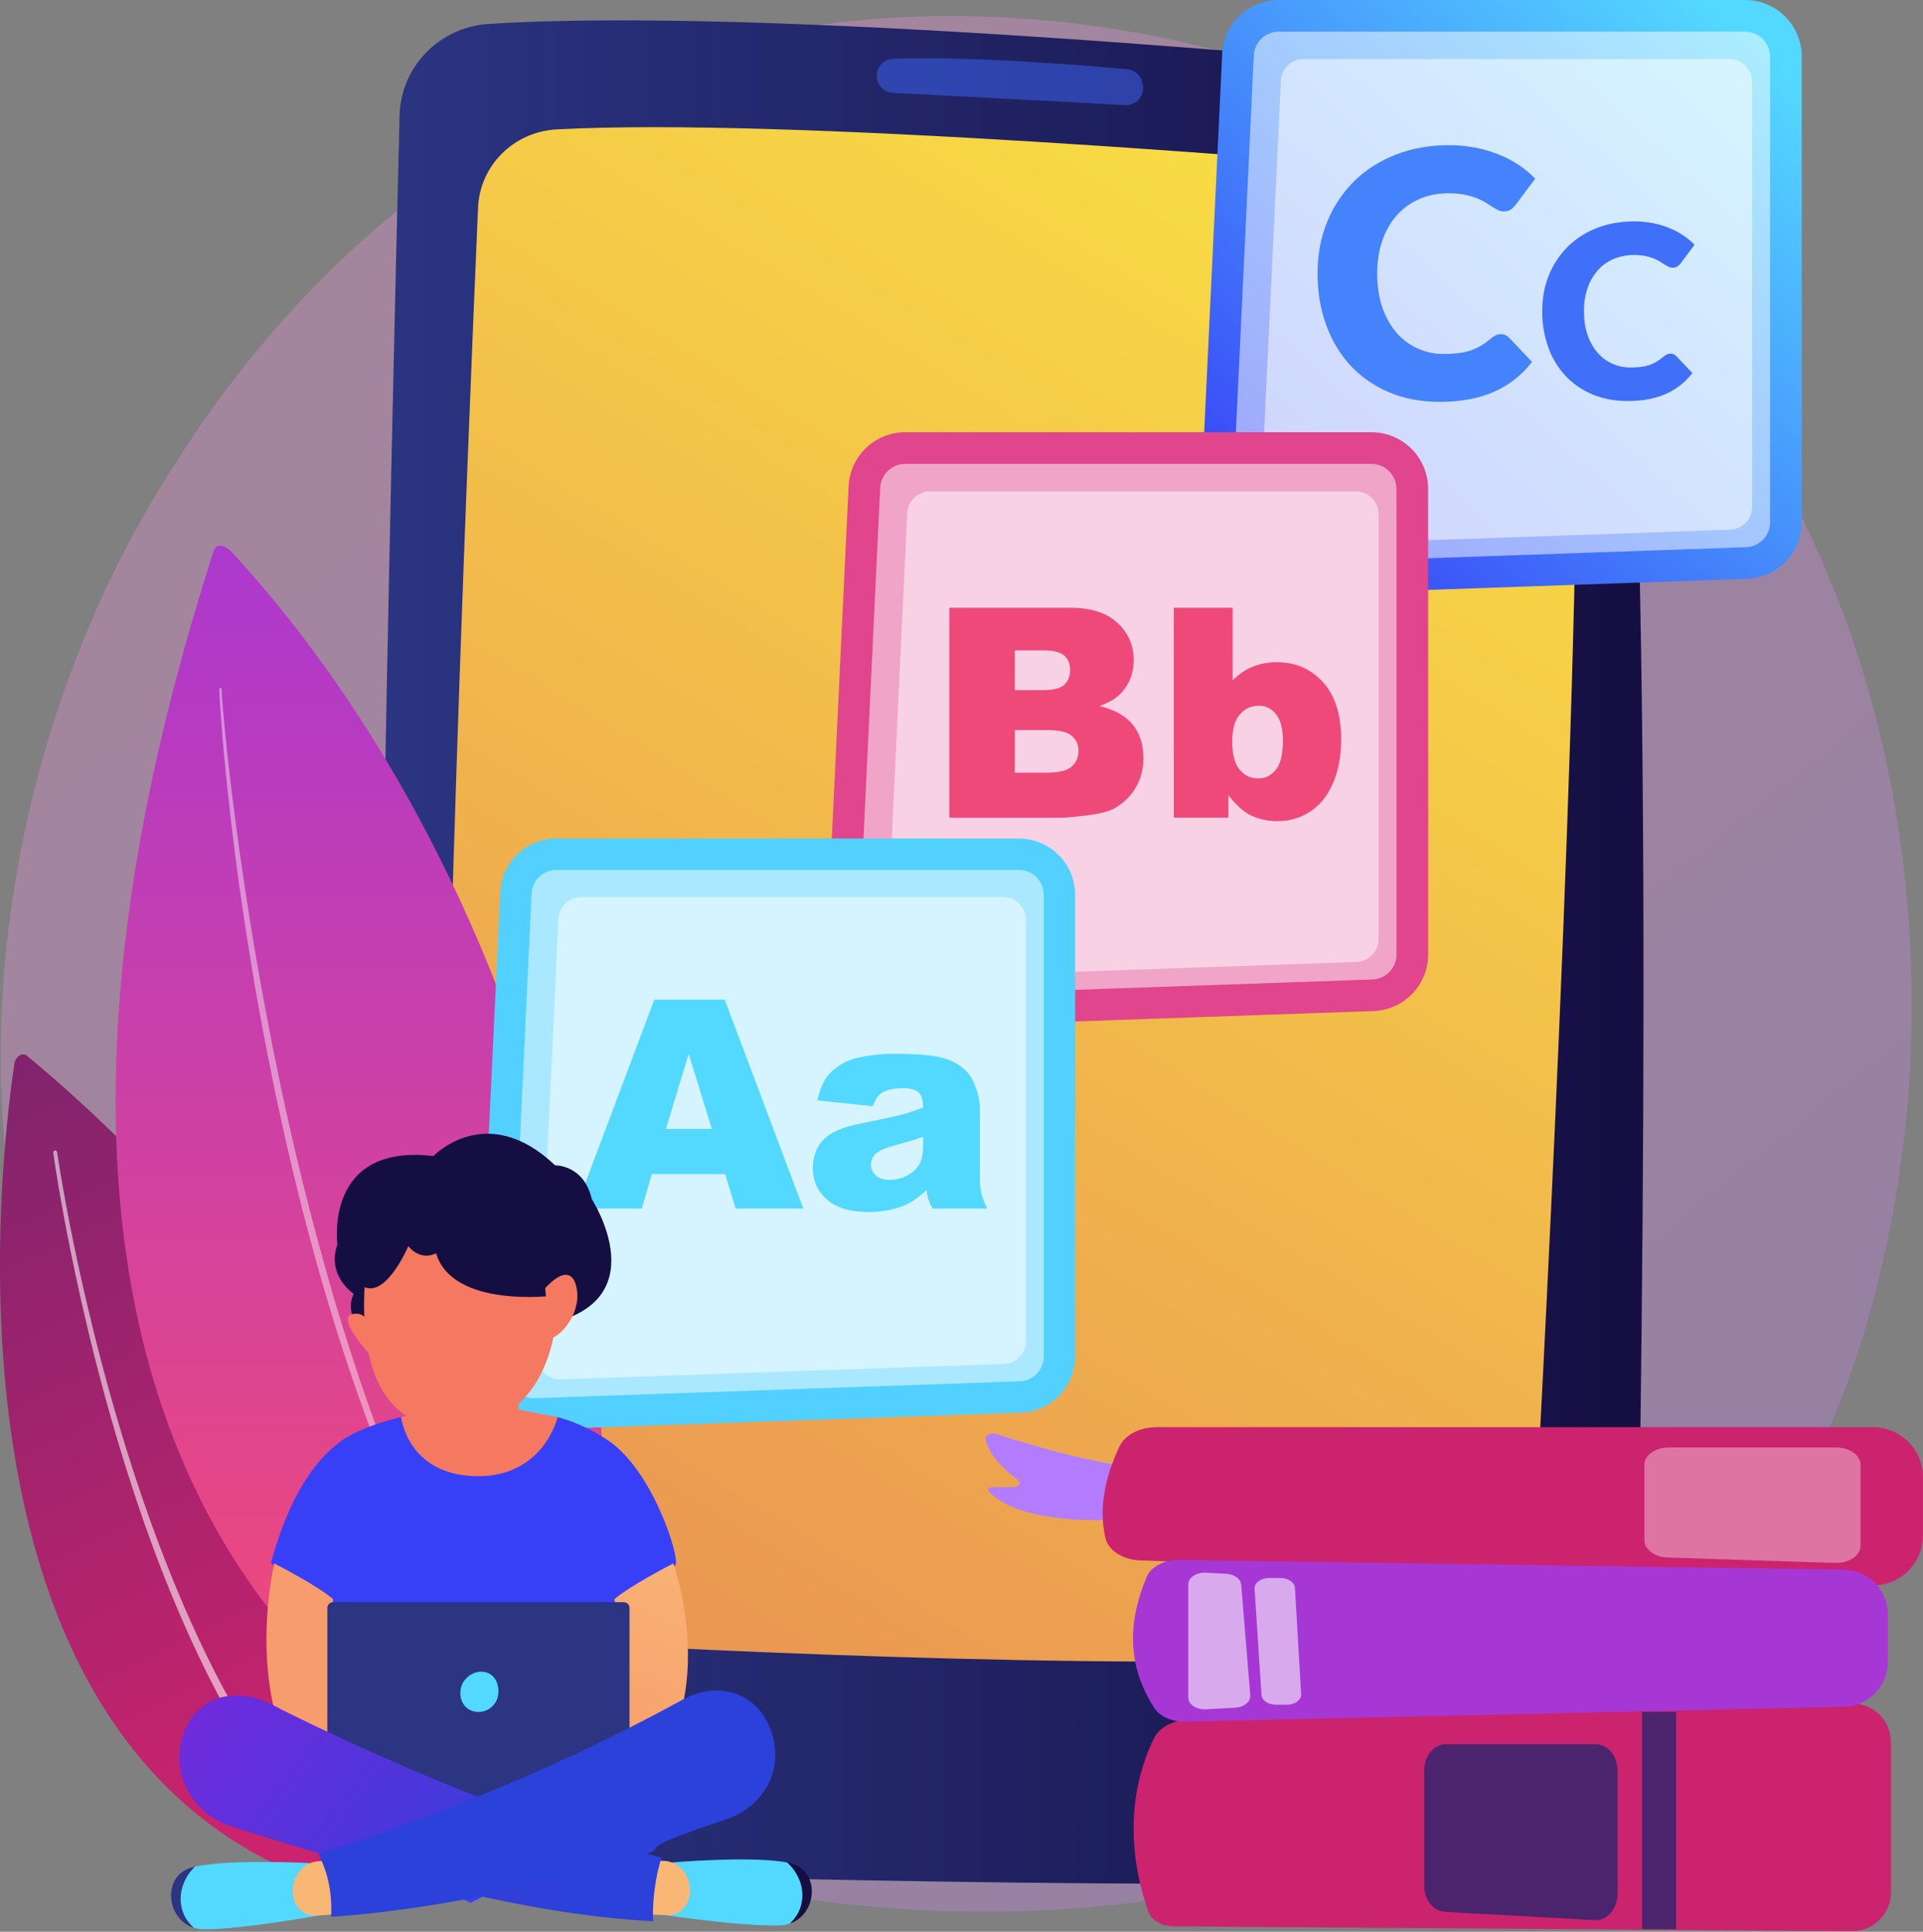 <svg width="2786" height="2799" viewBox="0 0 2786 2799" fill="none" xmlns="http://www.w3.org/2000/svg">
<rect x="0" y="0" width="2786" height="2799" fill="#808080" stroke="none"/>
<g clip-path="url(#clip0_0_3876)">
<path opacity="0.3" d="M2448.66 2383.6C2391.81 2442.7 2338.02 2480.81 2295.53 2510.92C1796 2864.87 1204.85 2761.7 1079.22 2736.5C893.699 2699.3 535.109 2627.38 275.849 2326.31C-116.391 1870.83 -55.311 1153.24 248.929 679.54C304.589 592.89 598.549 112.001 1196 34.861C1557.59 -11.819 1979.09 82.32 2284.33 334.861C2925.08 864.911 2879.47 1935.75 2448.66 2383.6Z" fill="url(#paint0_linear_0_3876)"/>
<path d="M578.93 167.06C568.1 597.26 532.98 2081.19 549.75 2607.06C551.52 2662.77 596.86 2707.48 653.42 2709.3C933.16 2718.3 1737.9 2741.17 2195.42 2722.3C2290.73 2718.36 2366.51 2642.3 2368.49 2548.39C2378 2096.8 2399 826.76 2349.16 245C2343.16 175.29 2287.63 119.78 2216.96 112.82C1912.31 82.82 1103.16 9.43 707.86 34.69C636.56 39.2 580.7 96.72 578.93 167.06Z" fill="url(#paint1_linear_0_3876)"/>
<path d="M692.59 300.739C677.31 653.069 629.12 1825.19 644.42 2258.62C646.65 2321.97 697.349 2373.19 761.599 2376.9C1026.13 2392.14 1704.6 2425.76 2092.6 2395.16C2162.47 2389.65 2217.29 2334 2221.06 2265.06C2240.73 1905.61 2297.18 814.199 2282.52 385.629C2280.18 317.259 2226.41 261.429 2157.24 255.309C1871.08 229.999 1136.07 169.779 806.359 187.499C744.469 190.829 695.24 239.739 692.59 300.739Z" fill="url(#paint2_linear_0_3876)"/>
<path opacity="0.5" d="M1270.28 109.81C1270.31 116.208 1272.81 122.349 1277.24 126.962C1281.68 131.574 1287.72 134.305 1294.11 134.59C1360.18 138 1546.31 147.59 1629.49 152.4C1645.89 153.33 1658.77 138.81 1655.65 122.92L1655.12 120.21C1654.06 114.898 1651.29 110.076 1647.25 106.469C1643.21 102.862 1638.11 100.665 1632.71 100.21C1576.48 95.129 1406.82 81.059 1294.4 84.999C1287.95 85.204 1281.83 87.905 1277.33 92.533C1272.83 97.161 1270.3 103.355 1270.28 109.81Z" fill="#3F67F9"/>
<path d="M20.87 1541.16C-3.13 1700.99 -112.13 2631.32 572.87 2757.16C572.87 2757.16 771.69 2139.09 38.92 1529.57C32.48 1524.24 22.44 1530.72 20.87 1541.16Z" fill="url(#paint3_linear_0_3876)"/>
<path opacity="0.57" d="M82.739 1669.31C82.739 1669.31 85.289 1687.16 90.739 1718.31C96.189 1749.46 104.619 1793.81 116.319 1846.73C128.019 1899.65 142.959 1961.08 161.319 2026.26C179.679 2091.44 201.529 2160.32 226.739 2227.96C251.949 2295.6 280.309 2362.02 311.039 2422.19C341.769 2482.36 374.569 2536.32 406.349 2579.83C422.229 2601.6 437.649 2620.89 452.059 2637.31C455.629 2641.45 459.249 2645.31 462.659 2649.09L467.709 2654.65L472.709 2659.85L482.139 2669.62L491.009 2678.23C496.559 2683.76 501.789 2688.39 506.289 2692.47L512.539 2698.11L517.899 2702.62L527.729 2710.88L527.919 2711.05C529.216 2712.21 530.01 2713.84 530.131 2715.58C530.253 2717.32 529.693 2719.03 528.57 2720.37C527.447 2721.7 525.85 2722.54 524.116 2722.72C522.382 2722.9 520.647 2722.39 519.279 2721.31L509.279 2712.77L503.819 2708.12L497.459 2702.3C492.889 2698.1 487.569 2693.3 481.939 2687.65L472.939 2678.79C469.893 2675.6 466.706 2672.27 463.379 2668.79C461.729 2667.04 460.029 2665.27 458.309 2663.45L453.199 2657.75C449.759 2653.87 446.099 2649.92 442.499 2645.69C427.949 2628.89 412.419 2609.2 396.499 2587.03C364.589 2542.72 331.719 2488.03 301.289 2427.19C270.859 2366.35 242.569 2299.41 217.819 2231.3C193.069 2163.19 171.579 2093.94 153.529 2028.49C135.479 1963.04 120.949 1901.34 109.629 1848.24C86.919 1742 77.119 1670.1 77.119 1670.1C77.047 1669.37 77.26 1668.64 77.713 1668.07C78.166 1667.49 78.824 1667.11 79.55 1667.01C80.276 1666.91 81.013 1667.09 81.608 1667.52C82.202 1667.95 82.608 1668.59 82.739 1669.31Z" fill="white"/>
<path d="M309.24 799.19C313.79 785.04 326.87 790.07 336.91 801.03C886.22 1400.93 982.72 2375.74 776.34 2617.78C776.34 2617.78 -186.15 2340.29 309.24 799.19Z" fill="url(#paint4_linear_0_3876)"/>
<path opacity="0.43" d="M321.11 998.71C321.16 1002.3 321.48 1006.4 321.71 1010.3L322.61 1022.15L324.69 1045.83C326.15 1061.61 327.79 1077.38 329.47 1093.15C332.93 1124.67 336.743 1156.15 340.91 1187.58C349.09 1250.46 358.467 1313.17 369.04 1375.71C390.42 1500.71 415.69 1625.03 447.29 1747.79C463.29 1809.1 479.94 1870.27 498.97 1930.71C518 1991.15 538.44 2051.14 561.33 2110.21C564.03 2117.66 566.97 2125.01 569.96 2132.34L578.85 2154.34L587.73 2176.34C590.73 2183.65 594.03 2190.87 597.17 2198.13C603.58 2212.61 609.65 2227.25 616.34 2241.6L636.64 2284.6C664.342 2341.6 695.021 2397.1 728.55 2450.87C728.752 2451.24 728.806 2451.68 728.7 2452.09C728.595 2452.5 728.338 2452.86 727.981 2453.08C727.624 2453.31 727.193 2453.4 726.776 2453.32C726.358 2453.25 725.985 2453.02 725.73 2452.68C690.63 2399.68 659.28 2344.29 630.41 2287.68L609.56 2244.79C602.7 2230.46 596.44 2215.79 589.86 2201.38C586.62 2194.12 583.29 2186.9 580.14 2179.6L570.99 2157.6L561.83 2135.6C558.75 2128.28 555.72 2120.93 552.93 2113.49C506.62 1995.06 468.8 1873.49 437.46 1750.31L426 1704.06L415.19 1657.65C411.48 1642.2 408.31 1626.65 404.87 1611.13L399.79 1587.86L395 1564.51C382.167 1502.3 370.743 1439.82 360.73 1377.07C350.73 1314.35 341.79 1251.46 334.46 1188.38C330.84 1156.83 327.547 1125.25 324.58 1093.64C323.16 1077.83 321.78 1062.01 320.58 1046.18L318.9 1022.42L318.19 1010.52C318.03 1006.52 317.74 1002.69 317.79 998.34C317.822 997.92 318.012 997.529 318.321 997.243C318.629 996.958 319.034 996.799 319.455 996.799C319.875 996.799 320.281 996.958 320.589 997.243C320.898 997.529 321.087 997.92 321.12 998.34L321.11 998.71Z" fill="white"/>
<path d="M2531.08 838.69L1822.26 863.38C1810.91 863.776 1799.6 861.814 1789.05 857.617C1778.5 853.421 1768.93 847.081 1760.96 838.999C1752.98 830.916 1746.76 821.267 1742.71 810.661C1738.65 800.055 1736.83 788.723 1737.38 777.38L1770.68 78.17C1771.69 57.099 1780.78 37.228 1796.05 22.674C1811.32 8.12 1831.6 0.001 1852.7 0L2528.22 0C2550 0 2570.88 8.651 2586.28 24.049C2601.68 39.448 2610.33 60.333 2610.33 82.11V756.62C2610.33 777.903 2602.07 798.356 2587.29 813.667C2572.5 828.977 2552.35 837.949 2531.08 838.69Z" fill="url(#paint5_linear_0_3876)"/>
<path opacity="0.51" d="M1819.34 817.59C1814.44 817.581 1809.59 816.577 1805.08 814.641C1800.58 812.704 1796.51 809.875 1793.13 806.323C1789.75 802.771 1787.13 798.571 1785.42 793.976C1783.71 789.381 1782.95 784.487 1783.18 779.59L1816.47 80.38C1816.9 71.067 1820.91 62.28 1827.66 55.847C1834.41 49.414 1843.38 45.83 1852.7 45.84H2528.22C2537.83 45.848 2547.05 49.671 2553.85 56.469C2560.65 63.267 2564.47 72.486 2564.48 82.1V756.62C2564.52 766.03 2560.88 775.083 2554.34 781.853C2547.81 788.623 2538.89 792.576 2529.48 792.87L1820.67 817.57L1819.34 817.59Z" fill="white"/>
<path opacity="0.51" d="M1858.28 790.08C1853.81 790.07 1849.38 789.154 1845.27 787.386C1841.16 785.618 1837.45 783.036 1834.37 779.794C1831.28 776.553 1828.89 772.72 1827.32 768.528C1825.76 764.335 1825.07 759.869 1825.28 755.4L1855.68 117.11C1856.08 108.609 1859.73 100.588 1865.89 94.715C1872.05 88.843 1880.24 85.571 1888.75 85.58H2505.4C2514.18 85.591 2522.59 89.083 2528.8 95.29C2535 101.497 2538.49 109.913 2538.5 118.69V734.43C2538.52 743.017 2535.2 751.276 2529.24 757.452C2523.27 763.629 2515.13 767.237 2506.55 767.51L1859.5 790.06L1858.28 790.08Z" fill="white"/>
<path d="M2174.35 484.13C2176.4 484.138 2178.43 484.518 2180.35 485.25C2182.52 486.115 2184.48 487.435 2186.1 489.12L2219.57 524.34C2205.21 543.254 2186.25 558.175 2164.49 567.68C2142.42 577.42 2116.31 582.29 2086.18 582.29C2058.54 582.29 2033.77 577.587 2011.88 568.18C1989.99 558.773 1971.42 545.773 1956.18 529.18C1940.94 512.607 1929.24 492.94 1921.08 470.18C1912.92 447.42 1908.84 422.737 1908.84 396.13C1908.84 368.99 1913.51 344.053 1922.84 321.32C1931.73 299.255 1945.03 279.238 1961.93 262.5C1978.64 246.067 1998.67 233.27 2022 224.11C2045.33 214.95 2071.06 210.37 2099.18 210.37C2112.13 210.302 2125.06 211.518 2137.77 214C2149.34 216.263 2160.68 219.611 2171.62 224C2181.78 228.067 2191.5 233.17 2200.62 239.23C2209.14 244.889 2217.01 251.465 2224.1 258.84L2195.63 297.06C2193.74 299.445 2191.55 301.584 2189.13 303.43C2186.64 305.337 2183.15 306.293 2178.64 306.3C2175.69 306.309 2172.78 305.624 2170.15 304.3C2167.24 302.829 2164.4 301.203 2161.66 299.43C2158.66 297.517 2155.37 295.433 2151.79 293.18C2147.74 290.711 2143.48 288.622 2139.05 286.94C2133.46 284.831 2127.69 283.201 2121.82 282.07C2114.2 280.645 2106.47 279.975 2098.72 280.07C2083.39 280.07 2069.39 282.777 2056.72 288.19C2044.28 293.446 2033.16 301.377 2024.13 311.42C2015.05 321.487 2007.97 333.683 2002.89 348.01C1997.81 362.337 1995.27 378.407 1995.28 396.22C1995.28 414.887 1997.82 431.453 2002.89 445.92C2007.96 460.387 2014.88 472.583 2023.63 482.51C2032.05 492.188 2042.5 499.905 2054.22 505.12C2066.03 510.31 2078.79 512.948 2091.69 512.86C2098.71 512.898 2105.72 512.524 2112.69 511.74C2118.68 511.065 2124.58 509.768 2130.3 507.87C2135.7 506.042 2140.89 503.656 2145.79 500.75C2151.06 497.575 2156.03 493.938 2160.65 489.88C2162.63 488.234 2164.81 486.85 2167.14 485.76C2169.4 484.696 2171.86 484.14 2174.35 484.13Z" fill="url(#paint6_linear_0_3876)"/>
<path d="M2420.2 512.38C2421.63 512.386 2423.06 512.65 2424.4 513.16C2425.91 513.774 2427.27 514.701 2428.4 515.88L2451.83 540.53C2441.78 553.767 2428.5 564.209 2413.27 570.86C2397.83 577.68 2379.56 581.09 2358.46 581.09C2339.13 581.09 2321.79 577.796 2306.46 571.21C2291.66 565.005 2278.37 555.707 2267.46 543.94C2256.58 531.975 2248.23 517.938 2242.9 502.67C2237.06 486.017 2234.16 468.476 2234.33 450.83C2234.33 431.83 2237.59 414.376 2244.12 398.47C2250.34 383.023 2259.65 369.01 2271.48 357.29C2283.52 345.546 2297.83 336.382 2313.53 330.36C2329.85 323.96 2347.85 320.756 2367.53 320.75C2376.59 320.707 2385.63 321.554 2394.53 323.28C2402.63 324.874 2410.56 327.217 2418.23 330.28C2425.36 333.142 2432.17 336.735 2438.56 341C2444.52 344.942 2450.04 349.526 2455 354.67L2435.07 381.42C2433.75 383.094 2432.22 384.593 2430.52 385.88C2428.78 387.213 2426.33 387.88 2423.18 387.88C2421.12 387.887 2419.08 387.407 2417.24 386.48C2415.2 385.449 2413.21 384.31 2411.29 383.07L2404.39 378.7C2401.56 376.971 2398.57 375.508 2395.47 374.33C2391.55 372.851 2387.51 371.71 2383.4 370.92C2378.07 369.922 2372.65 369.453 2367.23 369.52C2357.15 369.395 2347.16 371.328 2337.86 375.2C2329.14 378.877 2321.33 384.433 2315 391.47C2308.4 398.945 2303.35 407.652 2300.14 417.09C2296.45 427.949 2294.64 439.361 2294.81 450.83C2294.81 463.89 2296.59 475.49 2300.14 485.63C2303.27 495.028 2308.19 503.727 2314.65 511.24C2320.55 518.014 2327.86 523.417 2336.07 527.07C2344.33 530.703 2353.27 532.55 2362.3 532.49C2367.2 532.511 2372.11 532.248 2376.98 531.7C2381.17 531.224 2385.3 530.316 2389.31 528.99C2393.09 527.708 2396.72 526.032 2400.15 523.99C2403.84 521.776 2407.32 519.232 2410.55 516.39C2411.93 515.234 2413.46 514.262 2415.1 513.5C2416.7 512.756 2418.44 512.374 2420.2 512.38Z" fill="url(#paint7_linear_0_3876)"/>
<path d="M1989.8 1465L1281 1489.71C1269.65 1490.1 1258.34 1488.14 1247.79 1483.94C1237.24 1479.75 1227.68 1473.41 1219.7 1465.32C1211.72 1457.24 1205.51 1447.59 1201.45 1436.99C1197.39 1426.38 1195.58 1415.05 1196.12 1403.71L1229.42 704.499C1230.42 683.424 1239.5 663.544 1254.77 648.982C1270.03 634.42 1290.32 626.294 1311.42 626.289H1986.94C2008.72 626.289 2029.6 634.94 2045 650.339C2060.4 665.737 2069.05 686.622 2069.05 708.399V1383C2069.03 1404.27 2060.76 1424.7 2045.98 1440C2031.2 1455.29 2011.06 1464.26 1989.8 1465Z" fill="url(#paint8_linear_0_3876)"/>
<path opacity="0.51" d="M1278.06 1443.91C1273.16 1443.9 1268.31 1442.9 1263.8 1440.96C1259.3 1439.02 1255.23 1436.19 1251.85 1432.64C1248.47 1429.09 1245.85 1424.89 1244.14 1420.3C1242.43 1415.7 1241.67 1410.81 1241.9 1405.91L1275.19 706.7C1275.62 697.387 1279.63 688.6 1286.38 682.167C1293.13 675.734 1302.1 672.15 1311.42 672.16H1986.94C1996.55 672.173 2005.77 675.998 2012.56 682.795C2019.36 689.592 2023.19 698.807 2023.2 708.42V1383C2023.24 1392.41 2019.6 1401.46 2013.06 1408.23C2006.52 1415 1997.6 1418.95 1988.2 1419.24L1279.38 1443.94L1278.06 1443.91Z" fill="white"/>
<path opacity="0.51" d="M1317 1416.4C1312.53 1416.39 1308.1 1415.48 1303.99 1413.71C1299.88 1411.95 1296.17 1409.36 1293.08 1406.12C1290 1402.88 1287.6 1399.05 1286.04 1394.85C1284.48 1390.66 1283.79 1386.19 1284 1381.72L1314.4 743.43C1314.79 734.93 1318.45 726.909 1324.61 721.036C1330.77 715.164 1338.95 711.891 1347.46 711.9H1964.13C1972.91 711.911 1981.32 715.403 1987.53 721.61C1993.73 727.818 1997.22 736.233 1997.23 745.01V1360.75C1997.26 1369.35 1993.93 1377.62 1987.95 1383.8C1981.98 1389.98 1973.82 1393.58 1965.23 1393.84L1318.17 1416.38C1317.81 1416.4 1317.4 1416.4 1317 1416.4Z" fill="white"/>
<path d="M1375.46 880.689H1551.38C1580.71 880.689 1603.22 887.953 1618.91 902.479C1634.6 917.006 1642.45 934.986 1642.46 956.419C1642.46 974.419 1636.86 989.839 1625.65 1002.68C1618.18 1011.26 1607.26 1018.04 1592.87 1023.01C1614.73 1028.27 1630.81 1037.29 1641.11 1050.08C1651.41 1062.87 1656.56 1078.95 1656.56 1098.32C1656.56 1114.08 1652.89 1128.25 1645.56 1140.84C1638.36 1153.29 1627.98 1163.61 1615.48 1170.72C1607.59 1175.28 1595.69 1178.61 1579.79 1180.72C1558.63 1183.49 1544.59 1184.87 1537.68 1184.87H1375.46V880.689ZM1470.27 999.999H1511.14C1525.81 999.999 1536.01 997.476 1541.74 992.429C1547.47 987.383 1550.34 980.086 1550.35 970.539C1550.35 961.686 1547.48 954.773 1541.74 949.799C1536 944.826 1526 942.336 1511.74 942.329H1470.25L1470.27 999.999ZM1470.27 1119.5H1518.19C1534.37 1119.5 1545.78 1116.63 1552.42 1110.89C1559.06 1105.15 1562.39 1097.44 1562.42 1087.76C1562.42 1078.77 1559.13 1071.55 1552.56 1066.08C1545.99 1060.61 1534.47 1057.88 1518.02 1057.88H1470.31L1470.27 1119.5Z" fill="url(#paint9_linear_0_3876)"/>
<path d="M1700.55 880.689H1785.81V986.079C1793.87 977.485 1803.66 970.696 1814.54 966.159C1825.85 961.628 1837.94 959.375 1850.12 959.529C1876.95 959.529 1899.15 969.176 1916.72 988.469C1934.29 1007.76 1943.07 1035.46 1943.06 1071.55C1943.06 1095.62 1939.06 1116.81 1931.06 1135.14C1923.06 1153.47 1911.96 1167.16 1897.76 1176.22C1883.69 1185.25 1867.29 1189.97 1850.57 1189.81C1836.44 1189.97 1822.49 1186.69 1809.91 1180.26C1800.64 1175.28 1790.54 1165.95 1779.62 1152.26V1184.83H1700.62L1700.55 880.689ZM1785.19 1074C1785.19 1092.95 1788.75 1106.68 1795.87 1115.18C1802.99 1123.68 1812.01 1127.93 1822.94 1127.94C1833.04 1127.94 1841.51 1123.76 1848.36 1115.39C1855.21 1107.02 1858.63 1092.95 1858.63 1073.17C1858.63 1055.75 1855.28 1042.96 1848.57 1034.79C1841.86 1026.62 1833.74 1022.54 1824.19 1022.55C1812.71 1022.55 1803.34 1026.8 1796.08 1035.31C1788.82 1043.82 1785.19 1056.71 1785.19 1074Z" fill="url(#paint10_linear_0_3876)"/>
<path d="M1479.07 2046.86L776 2071.36C764.746 2071.75 753.533 2069.81 743.07 2065.64C732.607 2061.48 723.12 2055.2 715.208 2047.18C707.297 2039.17 701.133 2029.61 697.105 2019.09C693.078 2008.57 691.275 1997.34 691.81 1986.09L724.81 1292.55C725.812 1271.64 734.824 1251.92 749.977 1237.49C765.129 1223.05 785.259 1214.99 806.19 1215H1476.19C1497.79 1215 1518.51 1223.58 1533.78 1238.86C1549.06 1254.13 1557.64 1274.85 1557.64 1296.45V1965.45C1557.65 1986.56 1549.46 2006.84 1534.8 2022.03C1520.15 2037.22 1500.16 2046.12 1479.07 2046.86Z" fill="url(#paint11_linear_0_3876)"/>
<path opacity="0.51" d="M773.1 2025.94C768.238 2025.93 763.43 2024.93 758.965 2023.01C754.5 2021.08 750.47 2018.28 747.119 2014.76C743.768 2011.23 741.165 2007.07 739.467 2002.51C737.769 1997.96 737.012 1993.11 737.24 1988.25L770.24 1294.72C770.67 1285.48 774.644 1276.77 781.336 1270.39C788.028 1264.01 796.923 1260.45 806.17 1260.46H1476.17C1485.72 1260.46 1494.87 1264.25 1501.63 1271.01C1508.38 1277.76 1512.17 1286.91 1512.17 1296.46V1965.46C1512.22 1974.8 1508.61 1983.79 1502.13 1990.52C1495.64 1997.24 1486.79 2001.17 1477.45 2001.46L774.39 2025.95L773.1 2025.94Z" fill="white"/>
<path opacity="0.51" d="M811.73 1998.65C807.291 1998.64 802.899 1997.73 798.821 1995.98C794.742 1994.23 791.061 1991.67 788.001 1988.45C784.941 1985.24 782.564 1981.43 781.015 1977.27C779.467 1973.11 778.777 1968.68 778.99 1964.25L809.14 1331.14C809.531 1322.71 813.159 1314.75 819.269 1308.93C825.378 1303.1 833.499 1299.86 841.94 1299.87H1453.6C1462.3 1299.88 1470.65 1303.34 1476.8 1309.5C1482.96 1315.65 1486.42 1324 1486.43 1332.7V1943.45C1486.46 1951.97 1483.17 1960.17 1477.25 1966.3C1471.33 1972.43 1463.26 1976 1454.74 1976.27L812.93 1998.63C812.53 1998.65 812.13 1998.65 811.73 1998.65Z" fill="white"/>
<path d="M1050.63 1701.19H944.42L929.66 1751.19H834.14L947.93 1448.44H1050L1163.76 1751.19H1065.76L1050.63 1701.19ZM1031.22 1635.72L997.8 1526.89L964.74 1635.72H1031.22Z" fill="url(#paint12_linear_0_3876)"/>
<path d="M1264.52 1602.89L1184.18 1594.42C1187.21 1580.38 1191.58 1569.33 1197.3 1561.28C1203.02 1553.23 1211.25 1546.23 1221.98 1540.28C1229.69 1536.02 1240.29 1532.72 1253.78 1530.37C1268.25 1527.95 1282.89 1526.78 1297.56 1526.86C1322.76 1526.86 1343 1528.27 1358.28 1531.09C1373.56 1533.91 1386.29 1539.8 1396.48 1548.75C1403.64 1554.95 1409.29 1563.73 1413.42 1575.08C1417.37 1585.48 1419.46 1596.49 1419.61 1607.61V1704.46C1419.61 1714.79 1420.28 1722.88 1421.61 1728.73C1422.94 1734.58 1425.8 1742.05 1430.18 1751.14H1351.3C1348.85 1747.03 1346.78 1742.71 1345.1 1738.23C1343.79 1733.66 1342.82 1729 1342.21 1724.29C1331.19 1734.89 1320.24 1742.46 1309.37 1747.01C1294.5 1753.06 1277.23 1756.08 1257.54 1756.09C1231.38 1756.09 1211.52 1750.03 1197.96 1737.92C1184.4 1725.81 1177.62 1710.87 1177.62 1693.1C1177.62 1676.43 1182.51 1662.74 1192.28 1652.01C1202.05 1641.28 1220.09 1633.28 1246.39 1628.01C1277.91 1621.68 1298.35 1617.24 1307.72 1614.69C1317.81 1611.91 1327.74 1608.57 1337.46 1604.69C1337.46 1594.37 1335.33 1587.14 1331.06 1583.01C1326.79 1578.88 1319.29 1576.81 1308.55 1576.82C1294.78 1576.82 1284.45 1579.02 1277.55 1583.42C1272.17 1586.91 1267.83 1593.4 1264.52 1602.89ZM1337.42 1647.08C1325.85 1651.21 1313.8 1654.88 1301.28 1658.08C1284.21 1662.62 1273.41 1667.09 1268.86 1671.5C1264.19 1676.04 1261.86 1681.2 1261.86 1686.99C1261.77 1690.03 1262.34 1693.06 1263.53 1695.86C1264.73 1698.66 1266.52 1701.16 1268.78 1703.2C1273.39 1707.4 1280.17 1709.5 1289.12 1709.5C1298.28 1709.56 1307.29 1707.2 1315.25 1702.68C1323.3 1698.14 1329.02 1692.6 1332.39 1686.06C1335.76 1679.52 1337.45 1671.02 1337.45 1660.56L1337.42 1647.08Z" fill="url(#paint13_linear_0_3876)"/>
<path d="M1651.65 2199.67C1651.65 2199.67 1486.03 2218.6 1432.45 2160.8C1430.07 2158.23 1432.78 2154.8 1437.11 2154.8H1468.6C1476.12 2154.8 1480 2148.43 1474.84 2144.54C1458.34 2132.09 1433.28 2109.83 1428.06 2086.23C1426.67 2079.93 1435.51 2075.02 1443.63 2077.72C1487.18 2092.2 1609.23 2130.12 1689.18 2128.66L1651.65 2199.67Z" fill="url(#paint14_linear_0_3876)"/>
<path d="M1651.61 2261L2711 2297.17C2720.72 2297.5 2730.4 2295.87 2739.47 2292.39C2748.54 2288.9 2756.82 2283.62 2763.81 2276.86C2770.8 2270.1 2776.36 2262.01 2780.16 2253.06C2783.95 2244.11 2785.91 2234.49 2785.91 2224.77V2140.34C2785.91 2130.83 2784.04 2121.41 2780.4 2112.62C2776.76 2103.83 2771.42 2095.84 2764.69 2089.12C2757.97 2082.39 2749.98 2077.06 2741.19 2073.41C2732.4 2069.77 2722.98 2067.9 2713.47 2067.9H1675.9C1651.57 2067.9 1630.03 2078.9 1622.16 2095.29C1607.41 2125.97 1589 2178.13 1601.8 2229.35C1606.16 2246.82 1626.7 2259.93 1651.61 2261Z" fill="url(#paint15_linear_0_3876)"/>
<path opacity="0.37" d="M2416 2256.76L2658.64 2264.61C2678.75 2265.26 2695.55 2253.85 2695.55 2239.54V2122.43C2695.55 2108.57 2679.74 2097.33 2660.24 2097.33H2417.64C2398.14 2097.33 2382.33 2108.57 2382.33 2122.43V2231.69C2382.33 2245.1 2397.18 2256.15 2416 2256.76Z" fill="white"/>
<path d="M1700.73 2791.14L2683.24 2798.14C2690.62 2798.19 2697.94 2796.77 2704.78 2793.98C2711.62 2791.19 2717.83 2787.07 2723.07 2781.87C2728.31 2776.66 2732.47 2770.47 2735.3 2763.65C2738.14 2756.84 2739.6 2749.52 2739.6 2742.14V2524.32C2739.6 2516.85 2738.11 2509.46 2735.21 2502.58C2732.32 2495.7 2728.07 2489.46 2722.73 2484.24C2717.39 2479.03 2711.06 2474.93 2704.11 2472.2C2697.16 2469.46 2689.74 2468.14 2682.27 2468.32L1722.09 2491.74C1699.54 2492.46 1679.9 2502.81 1672.3 2517.92C1651.58 2559.12 1621.21 2648.85 1663.88 2770.35C1668.12 2782.45 1683.26 2791 1700.73 2791.14Z" fill="url(#paint16_linear_0_3876)"/>
<path d="M1717.77 2494.58L2671.71 2473C2688.63 2472.62 2704.73 2465.63 2716.56 2453.52C2728.4 2441.42 2735.02 2425.17 2735.02 2408.24V2339.05C2735.02 2322.03 2728.32 2305.7 2716.38 2293.58C2704.43 2281.46 2688.2 2274.53 2671.18 2274.28L1709.04 2260.28C1687.33 2259.88 1667.68 2269.73 1661.44 2284.52C1634.44 2348.37 1631.82 2411.79 1672.1 2474.46C1680.24 2487.17 1698.21 2495.16 1717.77 2494.58Z" fill="url(#paint17_linear_0_3876)"/>
<path opacity="0.57" d="M1747.08 2476.7L1789.55 2474.36C1802.42 2473.65 1812.12 2465.76 1811.37 2456.6L1798.24 2296.17C1797.55 2287.74 1788.24 2280.99 1776.36 2280.36L1747 2278.8C1733.26 2278.06 1721.55 2285.8 1721.55 2295.58V2459.91C1721.57 2469.72 1733.32 2477.46 1747.08 2476.7Z" fill="white"/>
<path opacity="0.57" d="M1848.57 2470.08H1864.07C1876.07 2470.08 1885.6 2462.99 1885.07 2454.49L1876.07 2300.81C1875.6 2292.81 1866.32 2286.47 1855.07 2286.47H1838.62C1826.62 2286.47 1817.05 2293.6 1817.62 2302.12L1827.62 2455.8C1828.06 2463.79 1837.32 2470.08 1848.57 2470.08Z" fill="white"/>
<path d="M2093.47 2770.18L2310.47 2782.18C2328.47 2783.18 2343.47 2765.79 2343.47 2743.99V2565.53C2343.47 2544.42 2329.33 2527.3 2311.9 2527.3H2094.9C2077.46 2527.3 2063.33 2544.42 2063.33 2565.53V2732C2063.34 2752.42 2076.61 2769.25 2093.47 2770.18Z" fill="url(#paint18_linear_0_3876)"/>
<path d="M2428.34 2480.41H2379.14V2795.3H2428.34V2480.41Z" fill="url(#paint19_linear_0_3876)"/>
<path d="M882.08 2087.85C859.472 2072.25 834.393 2060.58 807.9 2053.33C797.9 2050.62 744.14 2066.26 710.9 2065.5C665.25 2064.45 618.78 2043.67 581.15 2053.05C543.77 2062.36 513.15 2074.53 495.51 2087.05C442.63 2124.66 411.59 2194.78 392.67 2264.24C428.49 2301.02 473.57 2317.36 473.57 2317.36L481.88 2655L681.53 2757.15L909.4 2642.75L901.24 2312.81C901.24 2312.81 973.59 2279.11 978.9 2266.81C984.21 2254.51 945.93 2131.74 882.08 2087.85Z" fill="url(#paint20_linear_0_3876)"/>
<path d="M975.53 2265.4C975.53 2265.4 1072.53 2534.23 851.38 2644.71C805.47 2638.61 823.13 2562.37 823.13 2562.37C823.13 2562.37 919.2 2541.1 890.35 2316.85C916.92 2295 975.53 2265.4 975.53 2265.4Z" fill="url(#paint21_linear_0_3876)"/>
<path d="M397.31 2265.4C397.31 2265.4 330.59 2546 521.46 2644.71C567.38 2638.61 549.72 2562.37 549.72 2562.37C549.72 2562.37 472.29 2524.23 482.5 2316.85C455.93 2295 397.31 2265.4 397.31 2265.4Z" fill="url(#paint22_linear_0_3876)"/>
<path d="M482.559 2617.18H903.699C908.3 2617.18 912.029 2613.45 912.029 2608.85V2329.85C912.029 2325.25 908.3 2321.52 903.699 2321.52H482.559C477.959 2321.52 474.229 2325.25 474.229 2329.85L474.229 2608.85C474.229 2613.45 477.959 2617.18 482.559 2617.18Z" fill="url(#paint23_linear_0_3876)"/>
<path d="M282.21 2704.83C332.31 2693.33 448.11 2699.51 448.11 2699.51L452.82 2712.26L460.62 2775.66C460.62 2775.66 350.34 2795.54 296 2795.49C290.83 2795.51 285.688 2794.74 280.75 2793.21C279.09 2791.72 277.47 2790.21 275.94 2788.51C252.86 2763.32 259.52 2726.32 282.21 2704.83Z" fill="url(#paint24_linear_0_3876)"/>
<path d="M277.239 2706.08C278.813 2705.64 280.479 2705.22 282.239 2704.83C259.549 2726.32 252.889 2763.32 275.949 2788.51C277.479 2790.18 279.099 2791.72 280.759 2793.21C239.999 2780.52 235.119 2717.93 277.239 2706.08Z" fill="url(#paint25_linear_0_3876)"/>
<path d="M481.38 2695.94L461.77 2696.78C456.433 2697.07 451.218 2698.48 446.469 2700.93C441.72 2703.39 437.545 2706.82 434.22 2711C427.037 2719.98 423.439 2731.31 424.12 2742.79C424.513 2751.9 428.297 2760.54 434.73 2767C437.712 2770 441.301 2772.33 445.257 2773.84C449.213 2775.34 453.445 2775.98 457.67 2775.72L487.67 2773.58L481.38 2695.94Z" fill="url(#paint26_linear_0_3876)"/>
<path d="M1140.71 2698.73C1090.35 2688.73 974.71 2698.5 974.71 2698.5L970.32 2711.4L964.14 2775C964.14 2775 1074.87 2791.49 1129.21 2789.77C1134.38 2789.63 1139.51 2788.7 1144.4 2787.02C1146.04 2785.49 1147.61 2783.87 1149.09 2782.18C1171.51 2756.3 1163.93 2719.52 1140.71 2698.73Z" fill="url(#paint27_linear_0_3876)"/>
<path d="M1145.71 2699.83C1144.13 2699.44 1142.46 2699.07 1140.71 2698.73C1163.93 2719.52 1171.51 2756.3 1149.09 2782.19C1147.61 2783.88 1146.04 2785.5 1144.4 2787.03C1184.84 2773.1 1188.11 2710.38 1145.71 2699.83Z" fill="url(#paint28_linear_0_3876)"/>
<path d="M941.4 2696L961.02 2696.23C966.353 2696.35 971.599 2697.61 976.409 2699.92C981.218 2702.23 985.48 2705.53 988.91 2709.62C996.322 2718.39 1000.21 2729.61 999.81 2741.09C999.625 2750.21 996.062 2758.94 989.81 2765.59C986.909 2768.68 983.382 2771.12 979.465 2772.75C975.547 2774.37 971.329 2775.14 967.09 2775.01L937.09 2773.79L941.4 2696Z" fill="url(#paint29_linear_0_3876)"/>
<path d="M268.199 2506.08C290.919 2453.78 346.489 2445.29 393.789 2469.74C394.609 2470.83 694.159 2624.35 958.329 2691.63C950.759 2715.88 946.879 2741.63 946.029 2767.03C945.869 2772.68 945.969 2778.25 946.299 2783.75C743.719 2773.34 523.869 2705.75 334.939 2646.41C276.359 2627.52 242.999 2564 268.199 2506.08Z" fill="url(#paint30_linear_0_3876)"/>
<path d="M479.94 2771C480.733 2741.78 475.05 2714.57 462.89 2689.38C462.55 2688.22 462.13 2687.12 461.76 2685.98C476.85 2681.31 496.34 2674.98 521.94 2666.29C709.52 2602.09 852.62 2537.29 989.2 2462.66C1042.26 2433.66 1102.59 2453.1 1119.57 2515.88C1134.74 2571.88 1101.44 2619.77 1050.91 2636.59C899.72 2686.9 978.44 2672.92 929.06 2688.81C796.46 2729.81 631.44 2767.17 479.63 2777.37C479.74 2775.24 479.87 2773.12 479.94 2771Z" fill="url(#paint31_linear_0_3876)"/>
<path d="M807.9 2053.33C807.9 2053.33 787.73 2140.76 689.78 2138.94C590.02 2137.13 581.13 2053.05 581.13 2053.05L646.29 2039.05L651.74 1966.44L749.74 1973.7L751.56 2042.7L807.9 2053.33Z" fill="url(#paint32_linear_0_3876)"/>
<path fill-rule="evenodd" clip-rule="evenodd" d="M544.51 1942.06C544.51 1942.06 493.74 1915.19 512.33 1874.78C512.33 1874.78 472.61 1848.26 488.83 1803C488.83 1803 468.61 1656.3 627.89 1675.07C627.89 1675.07 704.98 1593.99 804.27 1688.55C804.27 1688.55 845.79 1687.31 857.37 1737.44C857.37 1737.44 956.73 1890.68 783.08 1920.3L544.51 1942.06Z" fill="url(#paint33_linear_0_3876)"/>
<path fill-rule="evenodd" clip-rule="evenodd" d="M533.359 1817.64C533.359 1817.64 488.999 2059.26 642.999 2068C796.999 2076.74 804.999 1914.23 804.999 1914.23C804.999 1914.23 833.859 1829.85 794.069 1793.94C754.279 1758.03 553.769 1778.21 533.359 1817.64Z" fill="url(#paint34_linear_0_3876)"/>
<path fill-rule="evenodd" clip-rule="evenodd" d="M536.14 1926C536.14 1926 533.45 1898.39 510.08 1904.19C486.71 1909.99 536.57 1963.31 536.57 1963.31L536.14 1926Z" fill="url(#paint35_linear_0_3876)"/>
<path fill-rule="evenodd" clip-rule="evenodd" d="M803.18 1877.22C803.18 1877.22 656.18 1896.66 631.72 1815.94C631.72 1815.94 610.58 1828.54 591.54 1805.61C591.54 1805.61 555.2 1891.55 520.13 1859.79C520.13 1859.79 485.29 1756.79 576.89 1752.54C668.49 1748.29 753.7 1747.7 784.82 1760.65C815.94 1773.6 858.59 1820.24 803.18 1877.22Z" fill="url(#paint36_linear_0_3876)"/>
<path fill-rule="evenodd" clip-rule="evenodd" d="M796.43 1939.69L789.88 1866.52C789.88 1866.52 824.36 1825.75 834.51 1862.52C844.66 1899.29 814 1936.47 796.43 1939.69Z" fill="url(#paint37_linear_0_3876)"/>
<path d="M667.309 2448C664.979 2463.69 673.389 2477.93 689.069 2480.25C692.8 2480.8 696.602 2480.62 700.26 2479.7C703.918 2478.78 707.359 2477.15 710.388 2474.91C713.416 2472.66 715.972 2469.84 717.909 2466.6C719.847 2463.37 721.128 2459.78 721.679 2456.05C723.999 2440.36 716.819 2424.78 701.129 2422.46C685.439 2420.14 669.629 2432.32 667.309 2448Z" fill="url(#paint38_linear_0_3876)"/>
</g>
<defs>
<linearGradient id="paint0_linear_0_3876" x1="3116.55" y1="3592.06" x2="660.29" y2="541.551" gradientUnits="userSpaceOnUse">
<stop stop-color="#B37CFF"/>
<stop offset="1" stop-color="#F895E7"/>
</linearGradient>
<linearGradient id="paint1_linear_0_3876" x1="545.29" y1="1379.49" x2="2381.11" y2="1379.49" gradientUnits="userSpaceOnUse">
<stop stop-color="#2B3582"/>
<stop offset="1" stop-color="#150E42"/>
</linearGradient>
<linearGradient id="paint2_linear_0_3876" x1="2452.46" y1="-342.301" x2="-727.96" y2="4854.47" gradientUnits="userSpaceOnUse">
<stop stop-color="#FDF53F"/>
<stop offset="0.66" stop-color="#E57A58"/>
<stop offset="1" stop-color="#D93C65"/>
</linearGradient>
<linearGradient id="paint3_linear_0_3876" x1="460.12" y1="2580.57" x2="-364.67" y2="855.54" gradientUnits="userSpaceOnUse">
<stop stop-color="#CB236D"/>
<stop offset="1" stop-color="#4C246D"/>
</linearGradient>
<linearGradient id="paint4_linear_0_3876" x1="522.02" y1="668.62" x2="522.02" y2="2428.85" gradientUnits="userSpaceOnUse">
<stop stop-color="#A737D5"/>
<stop offset="1" stop-color="#EF497A"/>
</linearGradient>
<linearGradient id="paint5_linear_0_3876" x1="2522.57" y1="54.19" x2="1821.26" y2="825.33" gradientUnits="userSpaceOnUse">
<stop stop-color="#53D8FF"/>
<stop offset="1" stop-color="#3840F7"/>
</linearGradient>
<linearGradient id="paint6_linear_0_3876" x1="701213" y1="-185636" x2="595374" y2="368462" gradientUnits="userSpaceOnUse">
<stop stop-color="#53D8FF"/>
<stop offset="1" stop-color="#3840F7"/>
</linearGradient>
<linearGradient id="paint7_linear_0_3876" x1="563615" y1="-108062" x2="472859" y2="238126" gradientUnits="userSpaceOnUse">
<stop stop-color="#53D8FF"/>
<stop offset="1" stop-color="#3840F7"/>
</linearGradient>
<linearGradient id="paint8_linear_0_3876" x1="1.73091e+06" y1="588226" x2="1.12602e+06" y2="1.26071e+06" gradientUnits="userSpaceOnUse">
<stop stop-color="#A737D5"/>
<stop offset="1" stop-color="#EF497A"/>
</linearGradient>
<linearGradient id="paint9_linear_0_3876" x1="428802" y1="396196" x2="421726" y2="167372" gradientUnits="userSpaceOnUse">
<stop stop-color="#A737D5"/>
<stop offset="1" stop-color="#EF497A"/>
</linearGradient>
<linearGradient id="paint10_linear_0_3876" x1="444645" y1="399921" x2="436178" y2="167463" gradientUnits="userSpaceOnUse">
<stop stop-color="#A737D5"/>
<stop offset="1" stop-color="#EF497A"/>
</linearGradient>
<linearGradient id="paint11_linear_0_3876" x1="1.27414e+06" y1="1.08777e+06" x2="679066" y2="1.74936e+06" gradientUnits="userSpaceOnUse">
<stop stop-color="#53D8FF"/>
<stop offset="1" stop-color="#3840F7"/>
</linearGradient>
<linearGradient id="paint12_linear_0_3876" x1="339733" y1="229507" x2="327774" y2="674279" gradientUnits="userSpaceOnUse">
<stop stop-color="#53D8FF"/>
<stop offset="1" stop-color="#3840F7"/>
</linearGradient>
<linearGradient id="paint13_linear_0_3876" x1="337572" y1="176245" x2="328627" y2="513020" gradientUnits="userSpaceOnUse">
<stop stop-color="#53D8FF"/>
<stop offset="1" stop-color="#3840F7"/>
</linearGradient>
<linearGradient id="paint14_linear_0_3876" x1="533793" y1="250673" x2="787949" y2="79159" gradientUnits="userSpaceOnUse">
<stop stop-color="#B37CFF"/>
<stop offset="1" stop-color="#F895E7"/>
</linearGradient>
<linearGradient id="paint15_linear_0_3876" x1="2.58013e+06" y1="456039" x2="2.58824e+06" y2="818967" gradientUnits="userSpaceOnUse">
<stop stop-color="#CB236D"/>
<stop offset="1" stop-color="#4C246D"/>
</linearGradient>
<linearGradient id="paint16_linear_0_3876" x1="833336" y1="405795" x2="1.12761e+06" y2="456226" gradientUnits="userSpaceOnUse">
<stop stop-color="#CB236D"/>
<stop offset="1" stop-color="#4C246D"/>
</linearGradient>
<linearGradient id="paint17_linear_0_3876" x1="2.39921e+06" y1="497831" x2="2.39866e+06" y2="667168" gradientUnits="userSpaceOnUse">
<stop stop-color="#A737D5"/>
<stop offset="1" stop-color="#EF497A"/>
</linearGradient>
<linearGradient id="paint18_linear_0_3876" x1="635983" y1="624142" x2="705267" y2="347277" gradientUnits="userSpaceOnUse">
<stop stop-color="#CB236D"/>
<stop offset="1" stop-color="#4C246D"/>
</linearGradient>
<linearGradient id="paint19_linear_0_3876" x1="122665" y1="786085" x2="278757" y2="697397" gradientUnits="userSpaceOnUse">
<stop stop-color="#CB236D"/>
<stop offset="1" stop-color="#4C246D"/>
</linearGradient>
<linearGradient id="paint20_linear_0_3876" x1="402694" y1="1.355e+06" x2="402116" y2="862160" gradientUnits="userSpaceOnUse">
<stop stop-color="#53D8FF"/>
<stop offset="1" stop-color="#3840F7"/>
</linearGradient>
<linearGradient id="paint21_linear_0_3876" x1="1025.08" y1="2193.12" x2="645.7" y2="3109.54" gradientUnits="userSpaceOnUse">
<stop stop-color="#F9B776"/>
<stop offset="1" stop-color="#F47960"/>
</linearGradient>
<linearGradient id="paint22_linear_0_3876" x1="-1.06956e+06" y1="833391" x2="-866354" y2="1.04955e+06" gradientUnits="userSpaceOnUse">
<stop stop-color="#F9B776"/>
<stop offset="1" stop-color="#F47960"/>
</linearGradient>
<linearGradient id="paint23_linear_0_3876" x1="-444933" y1="671988" x2="-440991" y2="908373" gradientUnits="userSpaceOnUse">
<stop stop-color="#2B3582"/>
<stop offset="1" stop-color="#150E42"/>
</linearGradient>
<linearGradient id="paint24_linear_0_3876" x1="99390.7" y1="224522" x2="88934.9" y2="300427" gradientUnits="userSpaceOnUse">
<stop stop-color="#53D8FF"/>
<stop offset="1" stop-color="#3840F7"/>
</linearGradient>
<linearGradient id="paint25_linear_0_3876" x1="25991.5" y1="176119" x2="-526.224" y2="193203" gradientUnits="userSpaceOnUse">
<stop stop-color="#2B3582"/>
<stop offset="1" stop-color="#150E42"/>
</linearGradient>
<linearGradient id="paint26_linear_0_3876" x1="88467.2" y1="192065" x2="67958.3" y2="236339" gradientUnits="userSpaceOnUse">
<stop stop-color="#F9B776"/>
<stop offset="1" stop-color="#F47960"/>
</linearGradient>
<linearGradient id="paint27_linear_0_3876" x1="-1.26609e+06" y1="262445" x2="-1.26518e+06" y2="300296" gradientUnits="userSpaceOnUse">
<stop stop-color="#53D8FF"/>
<stop offset="1" stop-color="#3840F7"/>
</linearGradient>
<linearGradient id="paint28_linear_0_3876" x1="43305.8" y1="237127" x2="71669" y2="211754" gradientUnits="userSpaceOnUse">
<stop stop-color="#2B3582"/>
<stop offset="1" stop-color="#150E42"/>
</linearGradient>
<linearGradient id="paint29_linear_0_3876" x1="60245.6" y1="176020" x2="39886.2" y2="219808" gradientUnits="userSpaceOnUse">
<stop stop-color="#F9B776"/>
<stop offset="1" stop-color="#F47960"/>
</linearGradient>
<linearGradient id="paint30_linear_0_3876" x1="230.799" y1="2360.47" x2="799.689" y2="2787.82" gradientUnits="userSpaceOnUse">
<stop stop-color="#7C27DD"/>
<stop offset="1" stop-color="#2B41D9"/>
</linearGradient>
<linearGradient id="paint31_linear_0_3876" x1="636786" y1="902054" x2="609847" y2="763459" gradientUnits="userSpaceOnUse">
<stop stop-color="#7C27DD"/>
<stop offset="1" stop-color="#2B41D9"/>
</linearGradient>
<linearGradient id="paint32_linear_0_3876" x1="230787" y1="393395" x2="230124" y2="317618" gradientUnits="userSpaceOnUse">
<stop stop-color="#F9B776"/>
<stop offset="1" stop-color="#F47960"/>
</linearGradient>
<linearGradient id="paint33_linear_0_3876" x1="-314616" y1="603564" x2="-285975" y2="505042" gradientUnits="userSpaceOnUse">
<stop stop-color="#2B3582"/>
<stop offset="1" stop-color="#150E42"/>
</linearGradient>
<linearGradient id="paint34_linear_0_3876" x1="-205670" y1="627232" x2="-201568" y2="516198" gradientUnits="userSpaceOnUse">
<stop stop-color="#F9B776"/>
<stop offset="1" stop-color="#F47960"/>
</linearGradient>
<linearGradient id="paint35_linear_0_3876" x1="-22475.4" y1="126956" x2="-19466" y2="104838" gradientUnits="userSpaceOnUse">
<stop stop-color="#F9B776"/>
<stop offset="1" stop-color="#F47960"/>
</linearGradient>
<linearGradient id="paint36_linear_0_3876" x1="-268729" y1="273562" x2="-263098" y2="227319" gradientUnits="userSpaceOnUse">
<stop stop-color="#2B3582"/>
<stop offset="1" stop-color="#150E42"/>
</linearGradient>
<linearGradient id="paint37_linear_0_3876" x1="-17714.2" y1="196758" x2="-12472.8" y2="162838" gradientUnits="userSpaceOnUse">
<stop stop-color="#F9B776"/>
<stop offset="1" stop-color="#F47960"/>
</linearGradient>
<linearGradient id="paint38_linear_0_3876" x1="-55071.6" y1="133813" x2="-54284" y2="169433" gradientUnits="userSpaceOnUse">
<stop stop-color="#53D8FF"/>
<stop offset="1" stop-color="#3840F7"/>
</linearGradient>
<clipPath id="clip0_0_3876">
<rect width="2785.88" height="2798.1" fill="white"/>
</clipPath>
</defs>
</svg>
